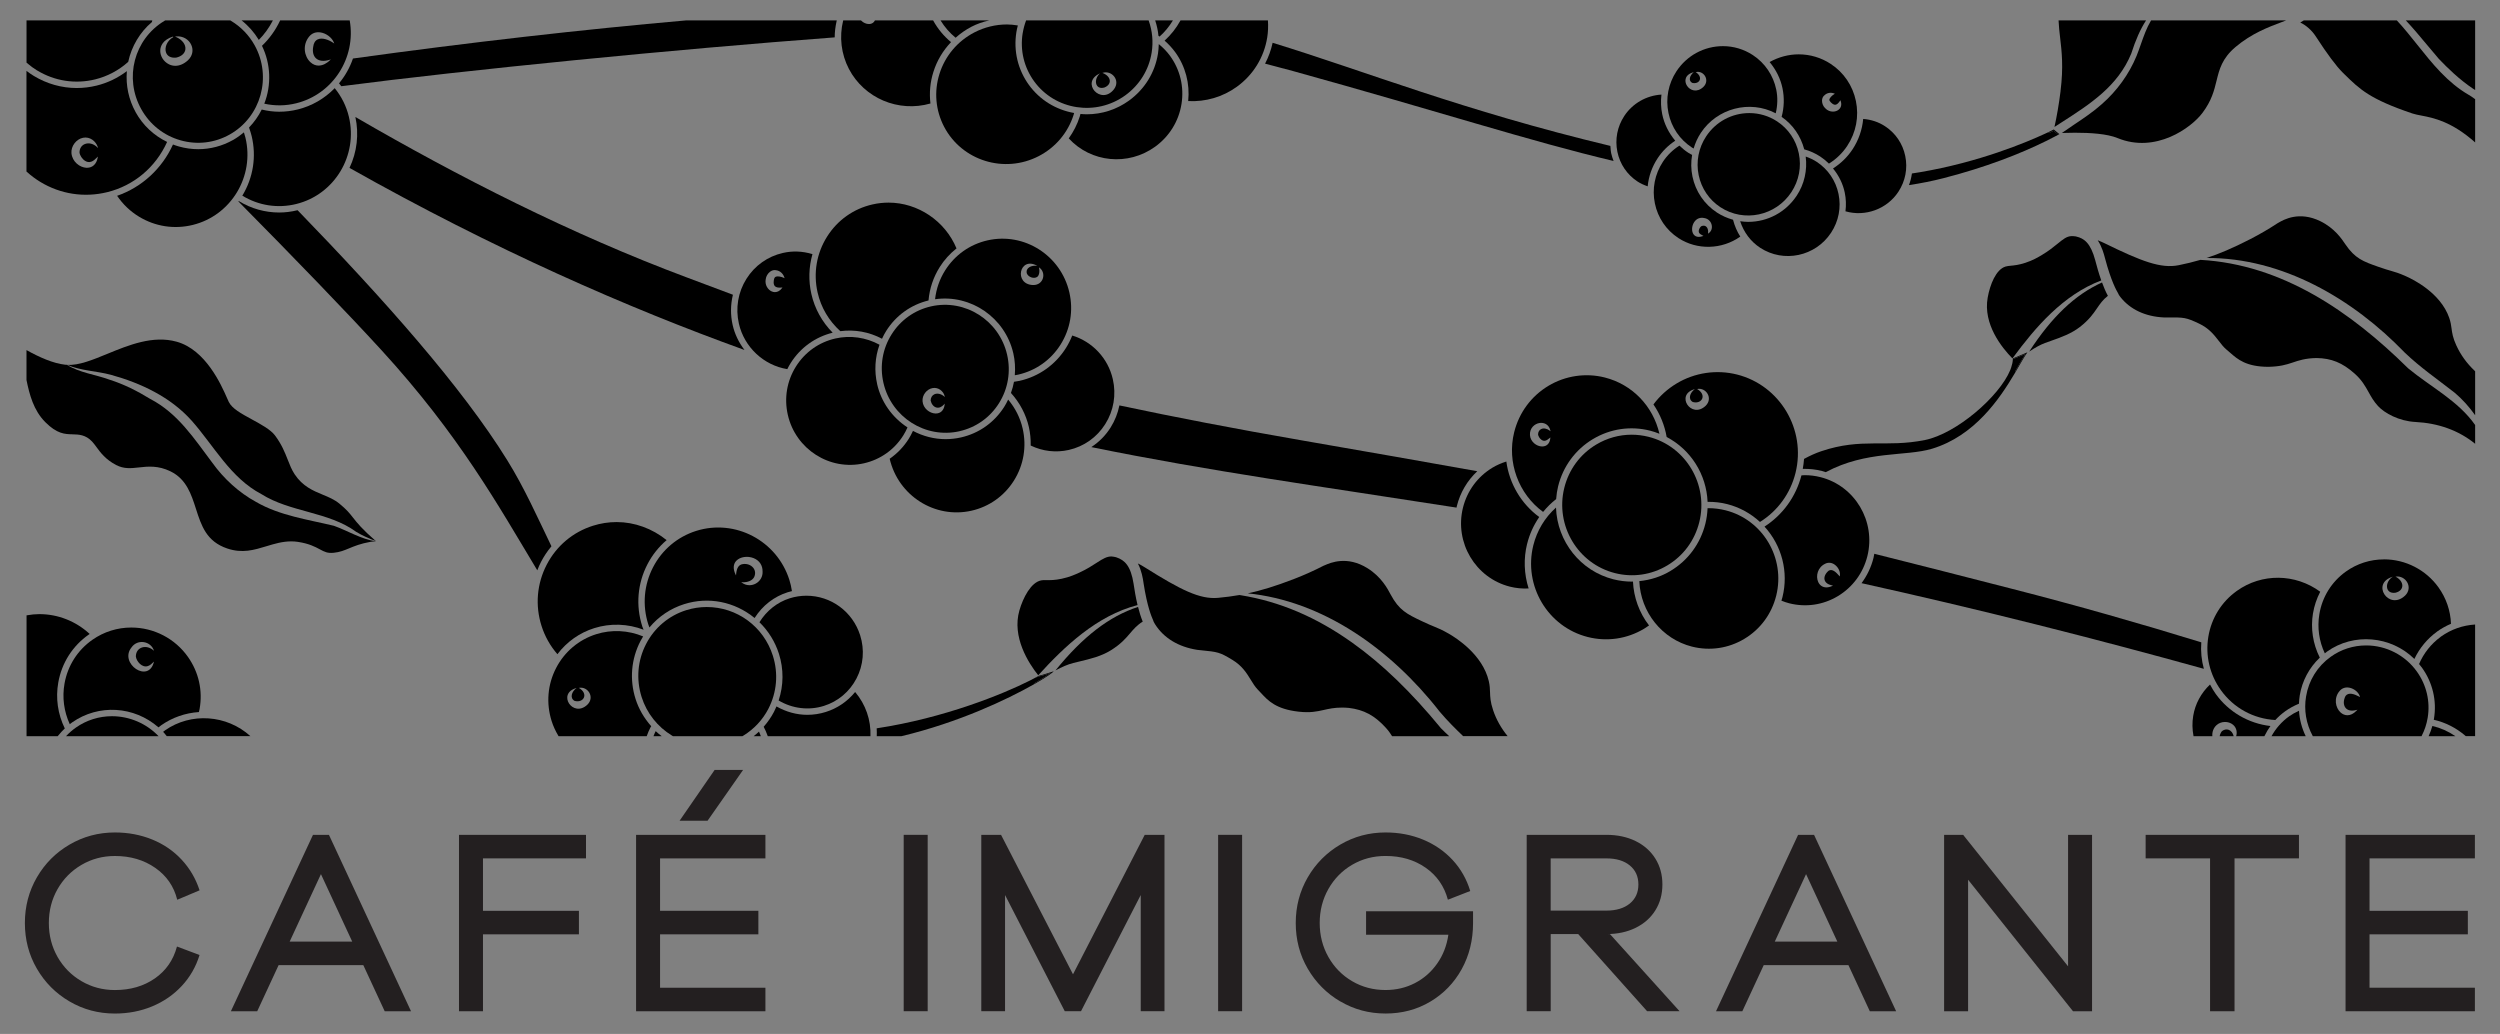<?xml version="1.0" encoding="UTF-8"?>
<svg id="Layer_2" data-name="Layer 2" xmlns="http://www.w3.org/2000/svg" viewBox="0 0 887 366.85">
  <rect x="0" y="0" width="887" height="366.85" fill="#808080" stroke="none"/>
  <defs>
    <style>
      .cls-1 {
        fill: #231f20;
      }

      .cls-2 {
        fill: #fff;
      }
    </style>
  </defs>
  <g>
    <path class="cls-1" d="M24.68,355.32c-4.9-2.86-8.76-6.75-11.6-11.64-2.84-4.89-4.25-10.29-4.25-16.19s1.42-11.29,4.25-16.19c2.84-4.9,6.7-8.78,11.6-11.64,4.89-2.86,10.26-4.3,16.1-4.3,4.73,0,9.14.84,13.22,2.5,4.09,1.67,7.58,4.06,10.47,7.18,2.89,3.12,5,6.73,6.34,10.85l-7.93,3.34c-1.17-4.73-3.77-8.5-7.8-11.31-4.03-2.81-8.8-4.21-14.31-4.21-4.34,0-8.3,1.06-11.89,3.17-3.59,2.11-6.41,4.98-8.47,8.59-2.06,3.62-3.08,7.62-3.08,12.02s1.03,8.4,3.08,12.02c2.06,3.61,4.88,6.48,8.47,8.59,3.59,2.11,7.55,3.17,11.89,3.17,5.51,0,10.23-1.38,14.18-4.13,3.95-2.75,6.56-6.52,7.84-11.31l8.01,3.01c-1.28,4.17-3.38,7.83-6.3,10.97-2.92,3.14-6.43,5.56-10.52,7.26-4.09,1.7-8.5,2.54-13.22,2.54-5.84,0-11.21-1.43-16.1-4.3Z"/>
    <path class="cls-1" d="M98.85,342.43l-7.59,16.36h-9.34l29.12-62.58h5.67l29.12,62.58h-9.34l-7.59-16.36h-30.04ZM124.97,334.09l-11.1-23.95-11.1,23.95h22.19Z"/>
    <path class="cls-1" d="M171.36,331.5v27.29h-8.51v-62.58h45.06v8.34h-36.55v18.61h34.04v8.34h-34.04Z"/>
    <path class="cls-1" d="M271.57,350.44v8.35h-45.89v-62.58h45.89v8.34h-37.38v18.61h34.88v8.34h-34.88v18.94h37.38ZM263.65,273.17l-12.6,18.02h-9.93l12.43-18.02h10.1Z"/>
    <path class="cls-1" d="M329.14,296.2v62.58h-8.51v-62.58h8.51Z"/>
    <path class="cls-1" d="M356.59,317.56v41.22h-8.43v-62.58h7.01l25.53,49.48,25.45-49.48h7.01v62.58h-8.43v-41.22l-21.19,41.22h-5.76l-21.19-41.22Z"/>
    <path class="cls-1" d="M440.7,296.2v62.58h-8.51v-62.58h8.51Z"/>
    <path class="cls-1" d="M475.54,355.32c-4.87-2.86-8.72-6.75-11.56-11.64s-4.25-10.29-4.25-16.19,1.42-11.29,4.25-16.19c2.84-4.9,6.69-8.78,11.56-11.64,4.87-2.86,10.22-4.3,16.06-4.3,4.78,0,9.22.85,13.31,2.54,4.09,1.7,7.58,4.1,10.47,7.22,2.89,3.12,4.98,6.79,6.26,11.01l-7.93,3.09c-1.28-4.78-3.91-8.57-7.89-11.35-3.98-2.78-8.72-4.17-14.23-4.17-4.34,0-8.29,1.04-11.85,3.13-3.56,2.08-6.37,4.95-8.43,8.59-2.06,3.64-3.08,7.66-3.08,12.06s1.03,8.42,3.08,12.06c2.06,3.64,4.87,6.51,8.43,8.59,3.56,2.09,7.51,3.13,11.85,3.13,3.78,0,7.26-.82,10.43-2.46,3.17-1.64,5.8-3.95,7.89-6.93,2.09-2.97,3.41-6.38,3.97-10.22h-29.2v-8.34h37.96v4.17c0,6.06-1.35,11.53-4.04,16.4-2.7,4.87-6.41,8.7-11.14,11.51-4.73,2.81-10.01,4.21-15.85,4.21s-11.19-1.43-16.06-4.3Z"/>
    <path class="cls-1" d="M550.18,358.78h-8.51v-62.58h28.29c3.89,0,7.34.74,10.35,2.21,3,1.48,5.34,3.55,7.01,6.22,1.67,2.67,2.5,5.73,2.5,9.18s-.84,6.51-2.5,9.18c-1.67,2.67-4.01,4.74-7.01,6.21-3.01,1.48-6.45,2.21-10.35,2.21h1.25l24.7,27.37h-11.51l-24.45-27.37h-9.76v27.37ZM550.18,304.55v18.53h19.77c3.5,0,6.27-.84,8.3-2.5,2.03-1.67,3.05-3.92,3.05-6.76s-1.01-5.09-3.05-6.76c-2.03-1.67-4.8-2.5-8.3-2.5h-19.77Z"/>
    <path class="cls-1" d="M625.77,342.43l-7.59,16.36h-9.34l29.12-62.58h5.67l29.12,62.58h-9.34l-7.59-16.36h-30.04ZM651.89,334.09l-11.1-23.95-11.1,23.95h22.19Z"/>
    <path class="cls-1" d="M698.28,312.14v46.65h-8.51v-62.58h6.76l37.22,46.64v-46.64h8.51v62.58h-6.76l-37.21-46.65Z"/>
    <path class="cls-1" d="M792.81,304.55v54.24h-8.68v-54.24h-22.86v-8.34h54.4v8.34h-22.87Z"/>
    <path class="cls-1" d="M878.09,350.44v8.35h-45.89v-62.58h45.89v8.34h-37.38v18.61h34.88v8.34h-34.88v18.94h37.38Z"/>
  </g>
  <g>
    <path d="M865.32,20.91c3.05,3.18,7.17,7.24,12.07,10.53.17.1.34.21.5.31.1.06.19.13.29.19V7.23h-24.61c2.54,2.69,4.93,5.55,7.45,8.58,1.39,1.67,2.83,3.4,4.3,5.1Z"/>
    <path d="M821.69,12.99c3.92,6.07,7.3,10.6,9.52,12.77l.66.65c5.38,5.27,8.94,8.76,24.07,13.86.89.3,1.95.5,3.19.74,4.31.82,10.73,2.12,19.05,9.52v-15.34l-.07-.05c-.14-.1-.29-.2-.43-.31-.56-.4-1.14-.82-1.77-1.17-7.55-4.35-12.97-11.15-18.21-17.72-2.31-2.9-4.7-5.89-7.23-8.62l-.08-.08h-33c-.41.25-.8.52-1.25.75,2.1,1.01,4.11,2.77,5.56,5.01Z"/>
    <path d="M731.09,32.29c-.58,4.68-1.37,9.22-2.17,12.76.77-.5,1.54-1,2.31-1.49,10.36-6.65,20.15-12.93,24.93-24.53,1.58-4.94,3.26-8.7,5.27-11.8h-31.05c.09,2.1.31,4.1.55,6.14.57,4.85,1.22,10.35.15,18.92Z"/>
    <path d="M759.58,15.7c-.48,1.37-.98,2.78-1.53,4.15-2.67,6.47-6.93,12.37-12.29,17.07-3.06,2.74-6.48,5.03-9.79,7.24-1.47.98-2.97,1.99-4.42,3.02,1.47-.05,3-.09,4.61-.09,5.54,0,11.46.38,15.13,1.89,13.53,5.56,26.15-3.6,30.14-8.92,3.27-4.36,4.14-7.92,4.99-11.37,1.01-4.11,1.96-7.98,6.76-12.03,5.7-4.81,11.62-7.03,16.37-8.82.56-.21,1.08-.41,1.61-.61h-47.95l-.11.19c-1.5,2.54-2.48,5.33-3.52,8.28Z"/>
    <path d="M854.35,130.62c-20.34-20.06-44.63-36.8-73.63-38.42-2.59.76-5.09,1.36-7.71,1.89-6.33,1.27-13.21-1.37-26.29-7.78-.8-.39-1.62-.75-2.45-1.06,1.52,2.33,2.19,4.88,2.54,6.2l.06.22c2.16,8.13,4.04,11.37,4.66,12.44.11.2.2.39.27.56.17.25.35.5.52.72,3.49,4.42,8.82,6.92,15.42,7.24h1.29c5.86-.03,6.47-.05,11.18,2.17,3.57,1.68,5.41,4.08,7.04,6.19.86,1.12,1.67,2.18,2.67,3.01.43.35.88.74,1.35,1.16,2.65,2.32,5.65,4.95,13.53,4.99,4.17-.11,6.23-.72,8.53-1.49,2.26-.77,4.6-1.56,8.55-1.63,5.29.07,9.2,1.66,13.53,5.51,2.58,2.29,3.8,4.49,4.99,6.63.93,1.67,1.8,3.24,3.34,4.91,2.3,2.5,7.42,5.33,13.23,5.63,8.18.42,15.27,2.98,21.05,7.61.05.04.11.1.16.15v-6.68c-6.04-8.63-15.64-13.39-23.83-20.16Z"/>
    <path d="M871.52,122.6c-1.27-2.75-1.5-4.47-1.72-6.12-.15-1.14-.3-2.22-.82-3.72-3.07-8.8-12.67-13.58-15.53-14.83-2.43-1.06-3.51-1.37-5-1.8-1.12-.32-2.45-.7-4.65-1.48-5.34-1.88-8.23-2.9-11.69-8.01-1.26-1.88-3.81-5.7-8.87-8.17-7.5-3.66-12.97-.53-14.76.5l-.44.25c-2.97,1.96-6.27,3.89-9.64,5.62-6.28,3.23-11.11,5.25-15.54,6.7,26.84-.17,51.91,14.46,70.3,33.52,5.52,5.3,11.73,9.56,17.86,14.36,2.74,2.33,5.11,5.01,7.16,7.9v-15.58l-.24-.25c-2.72-2.58-4.91-5.6-6.41-8.89Z"/>
    <path d="M719.95,124.75c2.04-1.37,3.93-2.43,5.6-3.05l2.21-.79c3.48-1.23,7.08-2.5,10.16-4.88,3.27-2.53,4.74-4.68,6.04-6.57,1.09-1.59,2.12-3.11,3.92-4.5-.8-1.48-1.49-3.12-2.08-4.74-9.56,4.33-17.79,12.14-25.85,24.53Z"/>
    <path d="M745.52,99.47s0,0,0,0c-.95-2.69-1.62-5.21-1.99-6.61l-.07-.28c-.02-.07-.04-.14-.06-.21-1.64-6.1-3.9-7.8-6.8-8.46-.08-.02-.16-.03-.23-.05-.49-.07-1-.09-1.54-.08-1.6.13-2.69.97-4.79,2.68-1.4,1.14-3.14,2.56-5.56,4-1.36.81-3.22,1.92-5.93,2.8-2.29.74-3.86.9-5.13,1.02-.67.07-1.26.11-1.84.29-3.41,1.03-5.52,6.38-6.35,11.04-1.68,9.42,5.02,17.73,8.78,21.56l.16-.21c7.89-10.71,17.78-22.34,31.35-27.46Z"/>
    <path d="M639.62,166.36c2.32-.06,4.61.18,6.84.75.24.06.47.14.7.21.13.04.25.08.38.12.08.02.16.05.24.08,14.47-7.75,28.33-5.48,37.71-8.31,15.09-4.56,23.95-17.67,29.26-26.62.17-.28.33-.56.49-.83l-.21-.13.13-.21c.37-.64.73-1.25,1.06-1.83.95-1.64,1.74-3,2.42-4.02l-4.48,1.88c-.03.92-.24,1.91-.6,2.96-.1.29-.2.58-.32.88-3.88,9.44-19.16,22.59-30.28,24.83-13.96,2.8-22.32-.9-36.76,3.97-2.12.71-4.16,1.66-6.14,2.74,0,.05,0,.1,0,.15-.08,1.09-.23,2.23-.44,3.38Z"/>
    <path d="M719.33,125c-1.65.69-3.3,1.38-4.95,2.07-.07.03-.13.05-.19.08,0,.04-.01.09-.02.14,0,.02,0,.05,0,.07,0,.02,0,.05,0,.07l4.48-1.88c-.68,1.03-1.47,2.39-2.42,4.02-.34.58-.69,1.19-1.06,1.83l-.13.21.21.13c.04-.07.09-.15.13-.22,1.66-2.84,2.96-5.18,3.96-6.54Z"/>
    <path d="M387.2,158.63c41.86,8.55,82.46,14.1,129.58,21.47,0,0,0-.01,0-.02.02-.07.03-.14.04-.21.02-.1.03-.19.06-.29,1.19-4.79,3.7-9.07,7.26-12.39-17.73-3.18-37.95-6.73-61.66-10.84-24.48-4.24-46.07-8.42-65.32-12.51-.56,2.81-1.61,5.44-3.11,7.83-1.76,2.8-4.07,5.13-6.85,6.96Z"/>
    <path d="M664.74,197.85c-.82,3.31-2.26,6.35-4.27,9.06,19.56,4.34,40.27,9.2,62.51,14.79,20.69,5.2,40.38,10.44,58.95,15.6-.84-3.07-1.15-6.21-.91-9.34,0-.02,0-.04,0-.06-21.75-6.71-44.38-13.15-67.01-18.95-18.99-4.87-34.67-8.89-49.01-12.47l-.07.39c-.06.32-.12.65-.19.97Z"/>
    <path d="M124,59.56s0,0,0,.01c51.48,29.03,98.77,49.66,140.14,64.6-2.06-2.72-3.47-5.69-4.19-8.83-.81-3.57-.78-7.18.08-10.74,0,0,0-.02,0-.03-5.72-2.14-11.15-4.2-16.42-6.16-41-15.32-81.05-35.73-117.52-56.9,1.32,6.07.58,12.47-2.09,18.06Z"/>
    <path d="M125.19,20.87c-1.1,3.18-2.76,6.1-4.91,8.71.24.29.49.59.72.89.03.04.05.08.08.12,44.5-5.79,118.39-13.1,175.07-17.33,0,0,0-.01,0-.02,0-1.82.23-3.78.73-6h-53.49c-36.54,3.22-76.58,7.75-118.17,13.52-.01.04-.02.08-.04.12Z"/>
    <path d="M571.4,52.29l-.03-.44s0-.05,0-.08c-52.35-12.53-87.17-26.58-119.84-36.59-.56,2.59-1.46,5.08-2.68,7.4,3.26.84,6.56,1.71,9.98,2.65,52.22,14.46,83.87,24.83,113.67,31.89-.31-.83-.65-1.79-.86-2.79-.14-.68-.19-1.37-.23-2.03Z"/>
    <path d="M729.37,48.28c.31-.17.64-.33.96-.5l-1.69-1.4c-.25.13-.71.36-1.34.66l-.33.16-.17-.33h0c-.35.16-.73.34-1.18.55-6.6,3.06-23.37,10.12-44.43,13.68-.95.16-1.9.31-2.85.45,0,.03,0,.05,0,.08-.23,1.52-.58,2.85-1.05,4.05,4.4-.67,8.47-1.49,12.23-2.46,15.09-3.87,27.32-8.69,36.42-13.18.95-.47,1.86-.94,2.74-1.4.23-.12.46-.24.69-.36Z"/>
    <path d="M726.96,47.2l.33-.16c.63-.3,1.09-.53,1.34-.66l1.69,1.4c.12-.06.24-.13.36-.19l-.17-.14-1.83-1.51s-.57.29-1.55.77c-.1.05-.23.11-.34.16h0s.17.34.17.34Z"/>
    <path d="M479.75,228c-12.78-9.09-25.74-14.59-39.61-16.83-.13-.02-.25-.04-.37-.06-2.54.45-5.01.76-7.57,1-6.5.61-13.31-2.83-25.98-10.79-.82-.52-1.66-.99-2.51-1.42,1.35,2.58,1.77,5.31,1.98,6.71h0s.04.3.04.3c1.32,8.5,2.89,12,3.4,13.16.1.21.17.42.22.6.15.28.3.55.46.8,3.09,4.9,8.27,8.05,14.99,9.1l1.31.14c5.98.6,6.6.66,11.17,3.43,3.45,2.09,5.07,4.74,6.5,7.07.76,1.24,1.48,2.41,2.4,3.38.4.4.82.85,1.26,1.33,2.46,2.66,5.24,5.68,13.31,6.58,4.14.46,6.45-.05,8.89-.6,1.86-.42,3.78-.85,6.45-.85.75,0,1.56.03,2.44.11,5.38.64,9.19,2.69,13.18,7.08.93,1.02,1.61,2,2.2,2.96h20.26c-.94-.88-1.95-1.83-2.93-2.83-10.57-12.88-20.87-22.81-31.49-30.37Z"/>
    <path d="M374.47,237.87c2.32-1.25,4.44-2.16,6.29-2.63l2.34-.57c3.69-.88,7.51-1.79,10.93-3.88,3.62-2.23,5.36-4.27,6.89-6.06,1.29-1.51,2.51-2.95,4.52-4.18-.67-1.64-1.22-3.45-1.66-5.22-10.23,3.35-19.55,10.52-29.3,22.54Z"/>
    <path d="M528.66,245.55c-.03-1.19-.07-2.31-.44-3.9-2.18-9.34-11.48-15.27-14.27-16.86-2.37-1.35-3.44-1.79-4.91-2.39-1.11-.45-2.42-.99-4.58-2.02-5.24-2.5-8.07-3.85-11.05-9.43-1.09-2.07-3.29-6.25-8.18-9.32-7.28-4.57-13.22-1.95-15.17-1.1l-.48.2c-3.25,1.68-6.83,3.29-10.45,4.69-6.67,2.58-11.78,4.11-16.41,5.1,12.92,1.34,25.67,6.01,37.88,13.89,10.94,7.06,21.37,16.75,30.15,28.03,2.79,3.31,5.76,6.24,8.29,8.66l.09.09h15.78c-2.28-2.79-4.05-5.9-5.16-9.23-.99-2.95-1.04-4.71-1.09-6.43Z"/>
    <path d="M403.6,214.67s0,0,0,0c-.68-2.85-1.09-5.49-1.31-6.96l-.04-.24c-.01-.1-.03-.19-.04-.29-1.01-6.43-3.15-8.42-6.05-9.41-.09-.03-.19-.06-.27-.09-.48-.12-1-.2-1.55-.25-1.59,0-2.87.7-5.21,2.22-1.55,1.01-3.48,2.27-6.11,3.48-1.48.68-3.5,1.61-6.35,2.21-2.41.51-4.01.51-5.34.48-.2,0-.39,0-.58,0-.46,0-.9.02-1.34.1-3.64.69-6.43,6.16-7.72,10.63-2.74,9.47,3.25,18.74,6.67,23.04,9.3-10.21,20.75-21.15,35.23-24.91Z"/>
    <path d="M195.57,193.9s.05-.06.08-.08c-5-10.38-9.63-20.76-15.59-30.39-16.15-26.12-43.84-57.23-74.46-88.83-.03,0-.05.01-.08.01h-.07c-2.14.53-4.3.79-6.42.79-4.98,0-9.89-1.38-14.2-4-.04-.02-.08-.05-.11-.08-.03.05-.06.1-.1.14,0,.01-.02.02-.02.03,19.88,20.1,38.28,39.14,50.63,52.62,27.83,30.38,41.64,55.4,55.4,78.24.44-1.14.89-2.14,1.36-3.05.97-1.88,2.18-3.69,3.59-5.39Z"/>
    <path d="M367.02,242.69l-.21-.17.32-.18c2.75-1.58,4.65-2.82,5.68-3.57-1.33.42-3.42,1.08-4.23,1.26h0s-.94.31-.94.31l.12-.12c-.69.38-1.48.8-2.38,1.25-9.42,4.76-30.24,13.28-54.34,16.94,0,0,0,.01,0,.02.06.83.07,1.71.03,2.77h8.77c20.48-4.92,37.54-13.06,46.73-18.26.15-.08.3-.17.45-.25Z"/>
    <path d="M368.58,240.03h0c.82-.18,2.91-.83,4.23-1.26-1.02.75-2.93,1.99-5.68,3.57l-.32.18.21.17c.08-.04.16-.09.23-.13,4.02-2.31,6.38-3.97,6.63-4.4,0,0-4.15,1.36-5.37,1.63,0,0,0,0,0,0-.23.13-.49.28-.76.42l-.12.12.94-.31Z"/>
    <path d="M105.11,72.38c13.6-3.35,21.97-17.25,18.67-30.97-.9-3.73-2.59-7.14-5.02-10.13-3.62,3.71-8.14,6.33-13.11,7.55-2.17.54-4.4.81-6.61.81-1.98,0-4-.26-6.18-.77-1.16,2.34-2.68,4.49-4.51,6.38.4,1.1.71,2.1.94,3.04,1.74,7.24.56,14.73-3.31,21.13.01,0,.03.02.04.03,5.77,3.51,12.55,4.55,19.1,2.93Z"/>
    <path d="M70.35,52.93c-2.31,0-4.62-.32-6.88-.96-.69-.19-1.39-.43-2.1-.7-3.86,8.56-11.06,15.17-19.82,18.2,2.06,3.03,4.67,5.52,7.76,7.4,5.77,3.51,12.55,4.55,19.1,2.93,13.6-3.35,21.97-17.25,18.67-30.97-.14-.58-.32-1.19-.54-1.87-1.21,1.02-2.51,1.95-3.9,2.73-3.77,2.12-8.02,3.24-12.29,3.24Z"/>
    <path class="cls-2" d="M85.39,70.34s.04-.07.07-.1c-.02.03-.04.07-.07.1Z"/>
    <path d="M92.95,16.25c3.12,6.43,3.41,13.89.82,20.54,3.78.83,7.6.78,11.34-.15,12.96-3.2,21.3-16.1,18.97-29.37v-.04h-24.68l-.05.11c-1.6,3.39-3.76,6.39-6.4,8.91ZM109.72,12.94c.97-1.18,2.39-1.69,4-1.44,2.03.31,4.02,1.81,4.73,3.56l.15.38-.34-.23c-1.52-1.04-3.88-1.99-5.52-1.24-.92.42-1.47,1.33-1.63,2.7-.3,1.77.08,3.22,1.06,4.07,1.07.93,2.74,1.11,4.7.49l.51-.16-.38.37c-1.08,1.04-2.5,1.83-3.97,1.83-.98,0-1.98-.35-2.91-1.22-2.16-2.01-2.93-6.07-.4-9.12Z"/>
    <path d="M48.13,39.81c-2.47-4.45-3.54-9.48-3.12-14.57-3.22,2.43-6.81,4.16-10.69,5.12-2.33.58-4.72.87-7.1.87-5.34,0-10.61-1.49-15.24-4.3-.84-.51-1.69-1.1-2.59-1.79v35.72l.17.15c1.5,1.35,3.09,2.53,4.72,3.52,7.17,4.36,15.62,5.66,23.77,3.65,9.45-2.33,17.17-8.82,21.24-17.82-4.74-2.29-8.6-5.92-11.17-10.55ZM30.21,57.08c.5.31,1.29.62,2.16.29.74-.24,1.41-.86,2.08-1.54l.28-.28-.07.39c-.41,2.26-1.82,3.59-3.79,3.59-.07,0-.13,0-.2,0-2.34-.1-5.04-2.12-5.32-5.19-.2-2.48,1.69-4.98,4.12-5.46,2.43-.49,4.53,1.24,5.18,3.19l.16.48-.36-.35c-1.28-1.23-3-1.65-4.39-1.07-1.16.49-1.83,1.56-1.85,2.96.11,1.07.97,2.36,1.99,2.99Z"/>
    <path class="cls-2" d="M40.35,69.86s.05-.01.07-.02c-.02,0-.05.01-.07.02Z"/>
    <path d="M91.82,14.17c1.95-1.96,3.64-4.29,5.01-6.94h-11.13c2.45,1.92,4.5,4.25,6.13,6.94Z"/>
    <path d="M13.17,24.99c6.22,3.78,13.54,4.91,20.62,3.17,4.33-1.07,8.37-3.21,11.7-6.21,1.18-5.53,4.17-10.54,8.42-14.14.02-.1.04-.19.06-.29.02-.09.03-.19.05-.28H9.41v14.98l.16.14c1.24,1.06,2.41,1.92,3.59,2.64Z"/>
    <path d="M50.11,38.71c3.04,5.46,8,9.4,13.97,11.08,5.9,1.67,12.1.93,17.44-2.08,11.09-6.25,15.04-20.46,8.81-31.67-1.97-3.54-4.84-6.51-8.29-8.6l-.35-.21h-23.06l-.35.21c-10.72,6.5-14.31,20.24-8.17,31.27ZM61.37,12.95l.1.23c-2.29,1.28-3.12,3.72-2.59,5.36.45,1.41,1.79,2.1,3.65,1.9,1.88-.42,3.1-1.54,3.25-2.97.17-1.66-1.11-3.35-3.25-4.31l-.44-.2.48-.04c2.26-.2,4.4,1.01,5.3,3.02.86,1.9.41,3.95-1.2,5.46h0c-1.4,1.28-2.95,1.95-4.45,1.95-.77,0-1.53-.17-2.25-.52-1.97-.95-3.25-3.06-3.1-5.12.09-1.26.79-3.55,4.51-4.74Z"/>
    <path d="M632.42,211.85c-.09.37-.21.73-.32,1.08l-.06.19c1.03.41,1.92.71,2.79.93,5.88,1.49,12,.6,17.22-2.53,5.27-3.16,9-8.21,10.5-14.22,3.05-12.35-4.41-24.91-16.64-28.01-1.84-.47-3.73-.7-5.61-.7-.28,0-.55.03-.82.05-.11.01-.22.02-.33.03-1.95,7.53-6.59,13.96-13.1,18.17,6.19,6.79,8.57,16.12,6.37,25.01ZM647.62,199.99c1.1-.53,2.33-.4,3.39.39,1.26.93,1.99,2.52,1.78,3.87l-.04.27-.18-.2c-1.19-1.38-2.47-2.57-3.74-1.85-1.16.96-1.73,2.2-1.47,3.24.24.97,1.17,1.68,2.62,1.99l.38.08-.35.16c-.75.33-1.42.47-2.01.47-1.47,0-2.43-.88-2.9-1.93-.96-2.14-.17-5.25,2.52-6.48Z"/>
    <path d="M605.85,178.06c2.39-.04,4.73.23,6.96.8,4.33,1.1,8.34,3.29,11.63,6.33,6.33-3.95,10.8-10.13,12.61-17.41,3.81-15.37-5.49-31.02-20.72-34.89-7.28-1.84-15.03-.7-21.46,3.16-3.23,1.94-6,4.45-8.23,7.44,2.37,3.47,3.99,7.46,4.69,11.56,8.57,4.49,14.11,13.27,14.52,23ZM601.33,138.05c-1.76,1.29-2.51,3.54-.73,4.58,3.22.91,5.15-2.51,1.53-4.61,3.16-.67,5.78,3.28,3.03,5.96-5.11,4.85-10.96-4-3.83-5.93Z"/>
    <path d="M541.83,192.95c.84-3.4,2.29-6.6,4.29-9.51-6.38-4.67-10.61-11.82-11.67-19.69-1.76.55-3.4,1.27-4.89,2.16-5.27,3.16-9,8.21-10.5,14.22-3.05,12.34,4.41,24.91,16.64,28.01,2.17.55,4.4.76,6.66.65-1.64-5.16-1.83-10.63-.54-15.85Z"/>
    <path d="M565.17,155.79c6.16-3.69,13.38-4.75,20.32-2.98,1.03.26,2.09.62,3.28,1.09-2.29-9.87-9.66-17.49-19.37-19.96-6.77-1.72-14-.65-20,2.94-6.12,3.67-10.45,9.53-12.18,16.51-2.61,10.54,1.52,21.85,10.27,28.24,1.38-1.7,2.93-3.23,4.63-4.55.12-1.64.35-3.12.7-4.54,1.75-7.08,6.14-13.03,12.36-16.76ZM546.94,156.06c.3.21.77.43,1.31.3h0c.51-.1,1.01-.5,1.55-.93l.28-.23-.03.3c-.18,1.83-1.26,2.91-2.88,2.91h-.06c-1.94-.03-4.13-1.67-4.28-4.05-.15-2.43,1.6-3.99,3.4-4.28,1.4-.22,3.24.32,3.83,2.59l.09.35-.29-.22c-1.01-.76-2.17-.99-3.03-.58-.69.33-1.09,1-1.13,1.9.06.56.52,1.45,1.25,1.95Z"/>
    <path class="cls-2" d="M534.91,163.39s0,0,0,.01l-.03-.2.02.19Z"/>
    <path d="M579.03,206.36c-2.22,0-4.45-.28-6.62-.83-11.64-2.95-19.92-13.37-20.34-25.45-3.97,3.57-6.75,8.19-8.05,13.41-3.55,14.33,5.11,28.92,19.31,32.52,6.84,1.73,13.94.69,20-2.94.54-.32,1.1-.7,1.75-1.16-3.45-4.46-5.46-9.97-5.7-15.58,0,0-.01,0-.02,0-.11.01-.23.02-.34.02Z"/>
    <path d="M592.73,202.55c-3.37,2.02-7.1,3.23-11.1,3.63.44,11.01,8.07,20.55,18.65,23.23,6.36,1.61,12.97.64,18.6-2.74,5.7-3.41,9.72-8.87,11.33-15.36,3.3-13.33-4.76-26.9-17.97-30.25-1.99-.5-4.03-.76-6.06-.76-.09,0-.19,0-.28.02-.02,0-.04,0-.06,0-.08,1.87-.33,3.71-.77,5.47-1.75,7.08-6.14,13.03-12.36,16.76Z"/>
    <polygon class="cls-2" points="585.63 221.82 585.7 221.91 585.63 221.82 585.63 221.82"/>
    <path d="M584.94,154.99c-1.99-.5-4.03-.76-6.06-.76-4.39,0-8.73,1.21-12.54,3.5-5.7,3.41-9.72,8.87-11.33,15.36-3.3,13.33,4.76,26.9,17.97,30.25,6.36,1.61,12.97.64,18.6-2.74,5.7-3.41,9.72-8.87,11.33-15.36,3.3-13.33-4.76-26.9-17.97-30.25Z"/>
    <path class="cls-2" d="M579.36,205.83h0c.08,0,.17,0,.25,0h-.25Z"/>
    <path d="M805.54,257.59c-7.78-.9-14.83-5.02-19.39-11.37-.7-.98-1.37-2.09-2.03-3.36-3.2,3.05-5.27,6.89-5.97,11.14-.39,2.35-.35,4.76.11,7.16v.05h6.68c-.12-1.5.4-2.91,1.42-3.87,1.57-1.51,4.29-1.59,5.94-.19,1.37,1.18,1.46,2.86,1.09,4.06h10.01l.06-.11c.67-1.35,1.36-2.5,2.1-3.51Z"/>
    <path d="M790.75,258.94c-.78-.29-1.63-.12-2.4.47-.42.52-.71,1.15-.81,1.8h4.97c-.24-1.1-.9-1.95-1.76-2.27Z"/>
    <path d="M820.66,217.58c.44-2.64,1.3-5.2,2.56-7.63-8.87-6.5-20.73-6.63-29.59-.3-5.43,3.88-9.02,9.66-10.11,16.26-1.1,6.69.48,13.43,4.46,18.97,4.52,6.3,11.55,10.15,19.3,10.58,1.11-1.19,2.32-2.26,3.6-3.17,1.43-1.02,3.04-1.9,4.79-2.62.05-1.11.14-2.05.28-2.93.85-5.17,3.32-9.8,7.11-13.41-2.46-4.92-3.3-10.37-2.41-15.76Z"/>
    <path d="M845.84,198.47c-4.89,0-9.57,1.5-13.53,4.33-5.06,3.62-8.4,9-9.41,15.15-.78,4.73-.1,9.51,1.94,13.86l.04-.03c.25-.2.49-.4.75-.59,9.43-6.75,22.68-5.6,30.99,2.61,1.83-3.86,4.6-7.21,8.06-9.71h0s.1-.08.1-.08c1.46-1.04,3.09-1.95,4.83-2.69-.17-4.64-1.7-9.11-4.45-12.94-4.46-6.21-11.68-9.92-19.32-9.92ZM853.29,211.35c-5.78,5.4-12.26-4.41-4.3-6.74-2.95,1.78-2.88,6.19.87,5.7,3.31-.75,3.31-4.04.06-5.72,3.55-.59,6.46,3.77,3.37,6.77Z"/>
    <path d="M865.88,226.01c-3.34,2.45-5.96,5.76-7.6,9.59.37.44.72.86,1.04,1.3,3.8,5.3,5.31,11.74,4.25,18.13-.02.12-.05.23-.07.34,0,0,0,0,0,0,4.06.92,7.91,2.85,11.15,5.63l.22.19h3.3v-39.61c-4.38.27-8.56,1.74-12.08,4.26l-.21.15Z"/>
    <path d="M812.2,254.14c-2.6,1.86-4.71,4.24-6.28,7.07h12.15c-1.4-2.9-2.2-5.93-2.38-9.04-1.37.63-2.49,1.26-3.48,1.97Z"/>
    <path d="M861.67,261.2h9.5c-2.57-1.76-5.32-2.97-8.17-3.62-.34,1.21-.78,2.43-1.33,3.62Z"/>
    <path d="M861.34,254.67c.96-5.8-.41-11.64-3.86-16.44-4.15-5.78-10.86-9.23-17.96-9.23-4.54,0-8.9,1.39-12.58,4.03-4.7,3.36-7.81,8.36-8.75,14.09-.8,4.81.02,9.64,2.34,13.97l.06.12h38.56l.06-.11c1.05-2.03,1.76-4.19,2.13-6.42ZM837.08,247.18c-1.69-.88-3.78-1.71-4.88-.26-.82,1.57-.82,3.2,0,4.22.76.95,2.11,1.23,3.78.78l.43-.11-.3.32c-1.12,1.18-2.24,1.64-3.25,1.64-.94,0-1.77-.4-2.4-.97-1.89-1.7-2.49-5.17-.38-7.63.85-1.02,2.08-1.45,3.48-1.18,1.67.32,3.23,1.6,3.7,3.04l.09.29-.27-.14Z"/>
    <path d="M295.42,118.03c-3.74-3.79-6.36-8.52-7.54-13.7-1.07-4.68-.93-9.57.38-14.17-3.66-1.1-7.12-1.18-10.47-.42-5.39,1.22-9.98,4.47-12.94,9.17-3,4.76-3.95,10.42-2.69,15.93,1.9,8.31,8.78,14.77,17.17,16.13.39-.79.79-1.5,1.21-2.17,3.42-5.43,8.7-9.23,14.89-10.76ZM278.12,98.59c-1.02-.47-2.12-.64-2.81-.44-.55.25-.63.64-.76,1.29v.06c-.15.95-.02,1.61.37,2.02.44.46,1.23.62,2.41.5l.28-.03-.16.23c-.67.93-1.56,1.43-2.49,1.43-.38,0-.77-.08-1.15-.25-1.33-.58-2.53-2.3-2.13-4.34.1-.97.69-2.01,1.52-2.64.63-.48,1.32-.68,2.01-.57,1.73.18,2.73,1.46,3.08,2.59l.08.27-.25-.12Z"/>
    <path d="M312.93,120.21c.5-1.08.98-1.99,1.5-2.81,3.44-5.46,8.76-9.28,15.01-10.8.37-4.25,1.71-8.24,3.99-11.87,1.57-2.5,3.58-4.71,5.94-6.59-4.02-9.72-13.68-16.25-24.1-16.25-1.9,0-3.82.21-5.69.64-6.72,1.52-12.45,5.58-16.13,11.43-3.74,5.93-4.93,12.98-3.36,19.85,1.21,5.3,4,10.03,8.06,13.69,5.1-.67,10.21.26,14.79,2.69Z"/>
    <path d="M365.05,151.54c.47,2.08.69,4.28.64,6.54,4.28,2.05,8.94,2.59,13.51,1.56,5.39-1.22,9.98-4.48,12.94-9.17,3-4.76,3.95-10.42,2.69-15.93-1.68-7.38-7.19-13.29-14.4-15.5-.61,1.54-1.36,3.03-2.23,4.42-3.76,5.97-9.6,10.11-16.45,11.66-.67.15-1.34.25-1.99.34-.24,1.32-.6,2.65-1.08,3.97,3.13,3.43,5.34,7.61,6.37,12.11Z"/>
    <path d="M359.53,125.38c.58,2.52.74,5.13.52,7.75h.05c.38-.07.77-.13,1.15-.21,6.26-1.42,11.6-5.2,15.04-10.66,3.48-5.53,4.59-12.1,3.12-18.5-3-13.14-16.02-21.43-29.04-18.48-6.26,1.42-11.6,5.2-15.04,10.66-1.96,3.11-3.15,6.55-3.57,10.23,12.71-1.82,24.87,6.55,27.77,19.21ZM368.03,94.32c-2.12-.3-4.23.74-3.71,2.69.5,1.29,2.43,1.98,3.58,1.29.73-.36,1.12-1.88.71-3.45,2.73,1.72,1.78,6.32-2.03,6.28-7-.16-4.94-10.41,1.44-6.82Z"/>
    <path d="M340.94,155.2c-1.79.4-3.61.61-5.43.61-4,0-8-1.01-11.59-2.93-.5,1.08-.98,1.99-1.49,2.8-1.77,2.81-4.05,5.19-6.77,7.09,3.04,13.12,16.03,21.36,29.02,18.43,6.26-1.42,11.6-5.2,15.04-10.65,3.48-5.53,4.59-12.1,3.12-18.5-.87-3.79-2.6-7.25-5.15-10.28-.46.97-.9,1.79-1.36,2.52-3.51,5.58-8.98,9.46-15.39,10.91Z"/>
    <path d="M311.22,136.31c-1.07-4.68-.78-9.52.83-14-4.82-2.62-10.37-3.42-15.64-2.22-5.82,1.32-10.78,4.83-13.98,9.9-3.24,5.14-4.27,11.25-2.91,17.21,2.79,12.22,14.9,19.93,27,17.18,5.83-1.32,10.79-4.83,13.98-9.91.52-.82,1-1.75,1.48-2.82-5.5-3.6-9.33-9.04-10.77-15.35Z"/>
    <path d="M340.44,152.99c5.82-1.32,10.79-4.83,13.98-9.9,3.24-5.14,4.27-11.25,2.91-17.21-2.79-12.21-14.9-19.92-27-17.18-5.82,1.32-10.79,4.84-13.98,9.91-3.24,5.14-4.27,11.25-2.91,17.21,2.79,12.21,14.9,19.92,27.01,17.18ZM330.87,137.69c2.12-.38,3.86,1.16,4.27,2.79l.09.37-.29-.24c-1.1-.9-2.41-1.18-3.42-.72-.81.37-1.3,1.17-1.33,2.2.26,1.26,1.04,2.23,2.02,2.49.92.25,1.88-.13,2.72-1.07l.27-.3-.05.4c-.24,1.95-1.41,3.1-3.14,3.1-.04,0-.07,0-.11,0-2.07-.06-4.4-1.83-4.58-4.37-.17-2.14,1.46-4.27,3.56-4.65Z"/>
    <path d="M650.36,59.77c2.12,2.6,3.52,5.49,4.16,8.58.45,2.15.53,4.38.25,6.62,7.05,2.03,14.73-.79,18.76-6.91,2.5-3.79,3.37-8.31,2.45-12.73-.9-4.36-3.44-8.09-7.14-10.52-2.31-1.52-4.93-2.39-7.78-2.61-.34,3.82-1.64,7.54-3.77,10.78-1.79,2.71-4.12,4.99-6.93,6.79Z"/>
    <path d="M640.13,52.98c2.04.56,3.95,1.42,5.69,2.56,1.07.7,2.1,1.54,3.09,2.51,2.63-1.64,4.82-3.76,6.5-6.31,3.12-4.73,4.21-10.38,3.06-15.91-1.13-5.45-4.3-10.12-8.94-13.16-3.38-2.22-7.31-3.39-11.36-3.39-3.56,0-7.12.95-10.31,2.73,2.33,2.81,3.87,5.94,4.57,9.31.7,3.39.59,6.8-.31,10.14,3.95,2.72,6.79,6.8,8.02,11.52ZM647.17,33.95c1.11-1.19,2.6-1.19,3.62-.78l.23.09-.22.13c-.99.6-1.59,1.37-1.74,1.86-.04.43.13.63.45.98l.12.13c.61.59,1.11.86,1.58.8.52-.05,1.03-.5,1.63-1.39l.14-.21.08.23c.5,1.41.12,2.67-1.04,3.36-.48.29-1.08.45-1.72.45-.94,0-1.95-.36-2.73-1.22-.67-.61-1.11-1.63-1.12-2.61,0-.75.24-1.38.71-1.83Z"/>
    <path d="M589.48,33.56c-5.34.31-10.25,3.13-13.18,7.58-2.49,3.79-3.36,8.31-2.45,12.73.9,4.36,3.44,8.1,7.14,10.53,1.03.67,2.19,1.22,3.61,1.71.34-3.53,1.55-6.96,3.52-9.95,1.64-2.49,3.75-4.58,6.25-6.24-2.35-2.82-3.9-5.96-4.61-9.37-.47-2.27-.56-4.62-.28-6.99Z"/>
    <path d="M600.48,62.61c-.53-2.54-.56-5.11-.12-7.65-.1-.06-.21-.11-.31-.16-.33-.17-.67-.35-1-.57-1.14-.74-2.21-1.61-3.19-2.57-2.38,1.52-4.35,3.45-5.85,5.73-2.9,4.41-3.92,9.67-2.85,14.81,1.05,5.07,4.01,9.42,8.32,12.25,6.63,4.35,15.44,4.13,21.98-.51-1.13-1.74-2-3.75-2.58-5.98-2.06-.57-3.97-1.42-5.69-2.54-4.52-2.96-7.61-7.51-8.71-12.82ZM606.23,82.76l-.22.14.02-.26c.1-1.04-.17-1.88-.74-2.3-.43-.32-1.02-.35-1.64-.09-.34.22-.79.84-.91,1.47-.05.26-.07.63.15.94.21.34.64.58,1.13.84l.37.2-.27.09c-.5.17-.96.26-1.38.26-.76,0-1.38-.28-1.8-.82-.83-1.05-.77-2.98.13-4.38.84-1.3,2.17-1.83,3.67-1.47,1.28.2,2.29,1.16,2.57,2.44.26,1.19-.15,2.3-1.08,2.92Z"/>
    <path d="M637.46,69.44c-3.83,5.81-10.26,9.28-17.21,9.28-.88,0-1.83-.09-2.84-.23,1.29,3.95,3.73,7.21,7.1,9.42,8.34,5.46,19.62,3.07,25.15-5.33,2.7-4.1,3.64-8.99,2.65-13.76-.98-4.71-3.72-8.76-7.73-11.39-1.19-.78-2.48-1.39-3.92-1.89.63,4.87-.49,9.8-3.2,13.91Z"/>
    <path d="M630.03,40.2c.68-2.87.74-5.7.18-8.42-1.05-5.07-4.01-9.42-8.32-12.25-3.15-2.06-6.81-3.16-10.58-3.16-6.66,0-12.82,3.33-16.49,8.9-2.9,4.41-3.92,9.67-2.85,14.82,1.05,5.07,4,9.42,8.32,12.25.19.12.39.23.58.34l.03.02c.58-1.98,1.43-3.85,2.55-5.55,5.78-8.77,17.39-11.77,26.58-6.95ZM600.95,25.61c-1.45,1.16-2.01,3.03-.54,3.8,2.62.6,4.03-2.01,1.23-3.82,2.81-.74,5.18,2.85,2.73,5.24-4.55,4.36-9.8-3.63-3.42-5.22Z"/>
    <path d="M630.49,43.05c-2.93-1.92-6.33-2.93-9.83-2.93-6.19,0-11.91,3.09-15.32,8.27-2.7,4.1-3.64,8.99-2.65,13.76.98,4.71,3.72,8.76,7.73,11.38,8.34,5.46,19.62,3.07,25.15-5.34,2.7-4.1,3.64-8.99,2.65-13.76-.98-4.71-3.72-8.75-7.73-11.38Z"/>
    <polygon class="cls-2" points="631.69 41.77 631.69 41.77 631.7 41.77 631.69 41.77"/>
    <path d="M67.99,149.23c8.04,9.11,13.81,20.33,24.75,26.08,10.27,6.49,23.76,6.17,33.64,13.39,2.18,1.33,4.55,2.36,6.98,3.29-4.94-4.29-6.71-6.55-8.14-8.37-1.22-1.56-2.18-2.78-4.8-4.93-1.8-1.48-3.82-2.31-5.95-3.19-3.32-1.37-7.09-2.92-9.94-7.24-1.04-1.58-1.72-3.3-2.43-5.12-1-2.55-2.13-5.44-4.56-8.68-1.53-2.05-5.08-3.98-8.21-5.68-3.76-2.05-7.01-3.82-8.16-6.18-.17-.34-.38-.82-.63-1.4-2.06-4.67-7.54-17.08-17.85-19.96-8.39-2.35-17.03,1.19-24.64,4.32-5.38,2.21-10.05,4.11-14.2,3.9,4.87,2.1,10.26,2.13,15.47,3.51,10.64,2.94,21.18,7.88,28.67,16.27Z"/>
    <path d="M25.74,154.1c2.17.05,4.64.11,6.94,2.57.49.53.99,1.19,1.54,1.94,1.44,1.97,3.24,4.42,6.97,6.37,2.79,1.45,5.24,1.19,8.07.87,3.21-.36,6.84-.76,11.24,1.39,5.64,2.75,7.36,8.12,9.03,13.31,1.91,5.95,3.71,11.56,11.09,14.05,5.35,1.81,9.52.54,13.92-.8,2.79-.85,5.66-1.72,8.78-1.72.78,0,1.58.05,2.4.18,3.93.6,6.07,1.73,7.78,2.65,1.68.9,2.71,1.44,4.92,1.21,2.18-.22,3.6-.81,5.39-1.55,1.93-.8,4.12-1.71,7.69-2.34.68-.12,1.33-.16,1.92-.15-5.26-.75-10.11-3.81-14.95-5.53-9.22-2.23-19.2-3.59-27.61-8.46-6.15-3.34-11.54-8.36-15.48-13.84-6.53-8.67-12.23-17.59-22.09-22.72-4.59-2.81-9.34-5.22-14.48-6.84-4.95-1.83-10.56-2.41-15.09-5.27-.19-.01-.38,0-.57-.02-4.29-.47-9.17-2.64-13.75-5.19v10.62c1.06,5.18,2.51,10.74,6.64,14.91,4.18,4.22,6.98,4.29,9.69,4.35Z"/>
    <path d="M303.4,245.52c-2.71,3.34-6.29,5.79-10.39,7.08-2.14.68-4.36,1.02-6.59,1.02-3.74,0-7.51-1.03-10.92-2.98-.31.72-.59,1.34-.88,1.9-.97,1.86-2.2,3.65-3.67,5.32.53.98,1.01,2.08,1.43,3.27l.03.08h36.43c.22-5.75-1.72-11.3-5.43-15.68Z"/>
    <path d="M227.86,222.19c-2.34-7.36-1.68-15.18,1.86-22,1.71-3.3,4-6.17,6.8-8.55-5.11-4.13-11.39-6.41-17.74-6.41-2.84,0-5.67.44-8.39,1.3-7.13,2.25-12.95,7.15-16.41,13.81-3.5,6.75-4.16,14.47-1.84,21.75,1.18,3.7,3.07,7.07,5.63,10.02,3.33-4.4,7.84-7.6,13.08-9.25,5.71-1.8,11.89-1.58,17.5.57-.02-.05-.04-.1-.06-.14-.15-.35-.31-.71-.44-1.09Z"/>
    <path d="M242.78,214.34c8.59-2.72,17.9-.87,24.95,4.93,2.84-4.45,6.9-7.61,11.78-9.15.5-.16.99-.27,1.47-.39-.23-1.47-.53-2.79-.92-4.01-4.42-13.91-19.24-21.7-33.05-17.36-6.64,2.1-12.07,6.67-15.29,12.87-3.26,6.29-3.87,13.49-1.72,20.27.12.39.27.76.42,1.13,3.23-3.89,7.49-6.76,12.35-8.29ZM261.25,198.96c1.34-1.41,3.99-1.81,6.17-.92,2.03.83,3.17,2.55,3.14,4.71.11,1.76-.8,3.4-2.37,4.28-.72.4-1.5.6-2.28.6-.91,0-1.81-.27-2.58-.82l-.35-.25.43.02c1.87.1,3.54-.62,4.14-1.79.56-1.14.46-2.34-.26-3.28-.85-1.1-2.36-1.63-3.87-1.34-1.33.23-2.06,1.39-2.24,3.54l-.04.46-.2-.42c-.91-1.93-.8-3.63.31-4.8Z"/>
    <path d="M230.75,258.14c.06-.13.14-.24.23-.35.03-.04.05-.08.08-.12-2.57-2.9-4.44-6.15-5.56-9.66-2.19-6.89-1.57-14.2,1.75-20.59.3-.57.62-1.11.93-1.62-5.31-2.21-11.21-2.5-16.64-.79-6.17,1.95-11.22,6.2-14.22,11.97-3.04,5.85-3.6,12.54-1.6,18.86.56,1.77,1.36,3.53,2.39,5.24l.08.13h31.26l.03-.08c.39-1.11.8-2.08,1.27-2.98ZM208.4,250.02c-5.11,4.85-10.96-4-3.83-5.93-1.76,1.29-2.5,3.54-.73,4.58,3.22.91,5.15-2.51,1.53-4.61,3.16-.66,5.78,3.28,3.03,5.96Z"/>
    <path d="M231.85,261.2h2.92c-.82-.63-1.51-1.21-2.13-1.79-.27.55-.54,1.13-.79,1.79Z"/>
    <path d="M269.28,259.58c-.59.56-1.22,1.1-1.88,1.62h2.54l-.13-.35c-.16-.43-.33-.86-.52-1.27Z"/>
    <path d="M276.26,248.53c4.88,2.9,10.72,3.61,16.06,1.92,5.02-1.58,9.12-5.04,11.56-9.73,2.47-4.75,2.93-10.2,1.3-15.33-2.67-8.39-10.33-14.03-19.07-14.03-2,0-3.99.31-5.91.91-4.44,1.4-8.24,4.42-10.75,8.5,3.18,3.09,5.57,6.95,6.91,11.18,1.73,5.44,1.69,11.17-.1,16.57Z"/>
    <path d="M272.61,251.5c3.03-5.85,3.6-12.55,1.6-18.86-3.28-10.33-12.71-17.27-23.47-17.27-2.46,0-4.91.38-7.27,1.12-6.18,1.95-11.23,6.2-14.22,11.97-3.04,5.84-3.6,12.54-1.6,18.86,1.81,5.69,5.63,10.55,10.77,13.67l.35.21h24.64l.35-.21c3.76-2.3,6.82-5.59,8.85-9.49Z"/>
    <path class="cls-2" d="M268.65,220.03s.02.02.03.03c-.01-.01-.02-.02-.03-.03Z"/>
    <path d="M301.19,24.45c5.43,10.4,17.57,15.53,28.93,12.27-.45-3.81-.1-7.58,1.05-11.21,1.25-3.98,3.36-7.52,6.25-10.56-2.55-2.12-4.67-4.67-6.29-7.6l-.07-.12h-20.63l-.03.06c-.34.67-.92,1.09-1.67,1.21-.14.02-.29.03-.44.03-.95,0-1.98-.45-2.73-1.21l-.08-.09h-6.33v.06c-1.43,5.8-.7,11.9,2.04,17.16Z"/>
    <path d="M413.2,14.42c1.44,1.26,2.7,2.63,3.76,4.08,3.64,5.01,5.26,11.17,4.61,17.36,6.15.33,12.26-1.46,17.24-5.06,5.84-4.22,9.67-10.44,10.8-17.51.31-1.92.39-3.96.25-6.04v-.02h-31.01l-.07.12c-1.45,2.65-3.33,5.02-5.58,7.07Z"/>
    <path d="M411.2,12.82c.08.05.15.1.22.15,1.8-1.59,3.39-3.52,4.74-5.74h-6.3c.62,1.91,1,3.71,1.16,5.47.06.04.12.08.18.12Z"/>
    <path d="M339.05,13.39c1.74-1.55,3.62-2.86,5.58-3.88,1.95-1.01,4.07-1.76,6.41-2.28h-17.35c1.47,2.38,3.27,4.45,5.36,6.16Z"/>
    <path d="M383.08,41.39c-.86,2.73-2.18,5.32-3.89,7.71,7.92,8.6,21.05,9.88,30.64,2.96,5.06-3.66,8.39-9.05,9.37-15.19.96-6.05-.48-12.1-4.06-17.04-1.11-1.52-2.46-2.92-4.01-4.19-.03,1.23-.12,2.34-.28,3.38-1.07,6.73-4.72,12.64-10.27,16.66-4.4,3.18-9.59,4.87-15.01,4.87-.79,0-1.55-.06-2.23-.12-.02.07-.03.14-.05.21-.06.26-.13.52-.21.77Z"/>
    <path d="M365.08,30.16c-3.94-5.43-5.53-12.08-4.47-18.73.12-.78.3-1.57.52-2.4-1.46-.23-2.7-.35-3.88-.35-4,0-7.99.98-11.56,2.83-5.96,3.1-10.35,8.31-12.36,14.68-1.98,6.28-1.4,12.94,1.63,18.76,6.31,12.09,21.39,16.77,33.61,10.43,5.96-3.1,10.35-8.31,12.36-14.67.05-.17.1-.34.14-.52,0-.03.02-.07.02-.1-6.51-1.15-12.18-4.67-16.01-9.93Z"/>
    <path d="M362.84,11.79c-.97,6.05.48,12.1,4.06,17.04,7.45,10.27,21.96,12.51,32.34,5.01,5.06-3.66,8.39-9.05,9.37-15.18.61-3.81.25-7.73-1.05-11.34l-.03-.08h-43.47l-.03.09c-.54,1.45-.93,2.95-1.18,4.47ZM390.28,26.02c-2.39,2.06-1.76,5.99,1.56,5.03,2.85-1.14,2.45-4.01-.71-5.18,3.22-1.11,6.57,2.58,4.09,5.82-4.63,5.86-12.09-2.45-4.95-5.66Z"/>
    <path d="M22.99,258.45c-2.49-5.11-3.3-10.74-2.31-16.31,1.23-6.95,5.08-13,10.85-17.02h0c.1-.07.2-.13.29-.19-4.91-4.54-11.24-7.04-17.87-7.04-1.37,0-2.83.14-4.49.43h-.04v42.88h11.06l.13-.16c.84-1.04,1.61-1.87,2.39-2.59Z"/>
    <path d="M70.83,251.47c1.14-6.44-.32-12.96-4.1-18.34-4.6-6.56-12.13-10.48-20.14-10.48-4.96,0-9.72,1.5-13.78,4.33-5.27,3.68-8.8,9.21-9.92,15.56-.87,4.9-.21,9.87,1.87,14.41l.05-.04c.26-.21.53-.42.81-.62,9.37-6.54,21.92-5.8,30.61,1.78l.17-.13c.28-.22.56-.45.86-.66h0c3.9-2.72,8.5-4.32,13.31-4.64l.05-.2c.08-.32.16-.64.22-.98ZM52.51,236.3c.77-.24,1.44-.89,2.12-1.57-1.83,8.04-12.53.62-7.97-5.03,2.13-3.09,6.92-2.29,7.98,1.22-2.58-2.47-6.4-1.44-6.44,1.98.19,1.76,2.25,4.17,4.31,3.4Z"/>
    <path d="M58.56,259.13c-.2.14-.39.29-.58.44-.03.03-.07.05-.1.08.25.27.49.56.72.84.15.18.29.37.44.54l.14.16h29.67c-8.39-7.62-21.08-8.51-30.29-2.07Z"/>
    <path d="M39.74,254.11c-4.61,0-9.04,1.39-12.81,4.03-1.24.87-2.42,1.9-3.51,3.06h32.84c-4.3-4.51-10.31-7.09-16.52-7.09Z"/>
  </g>
</svg>
